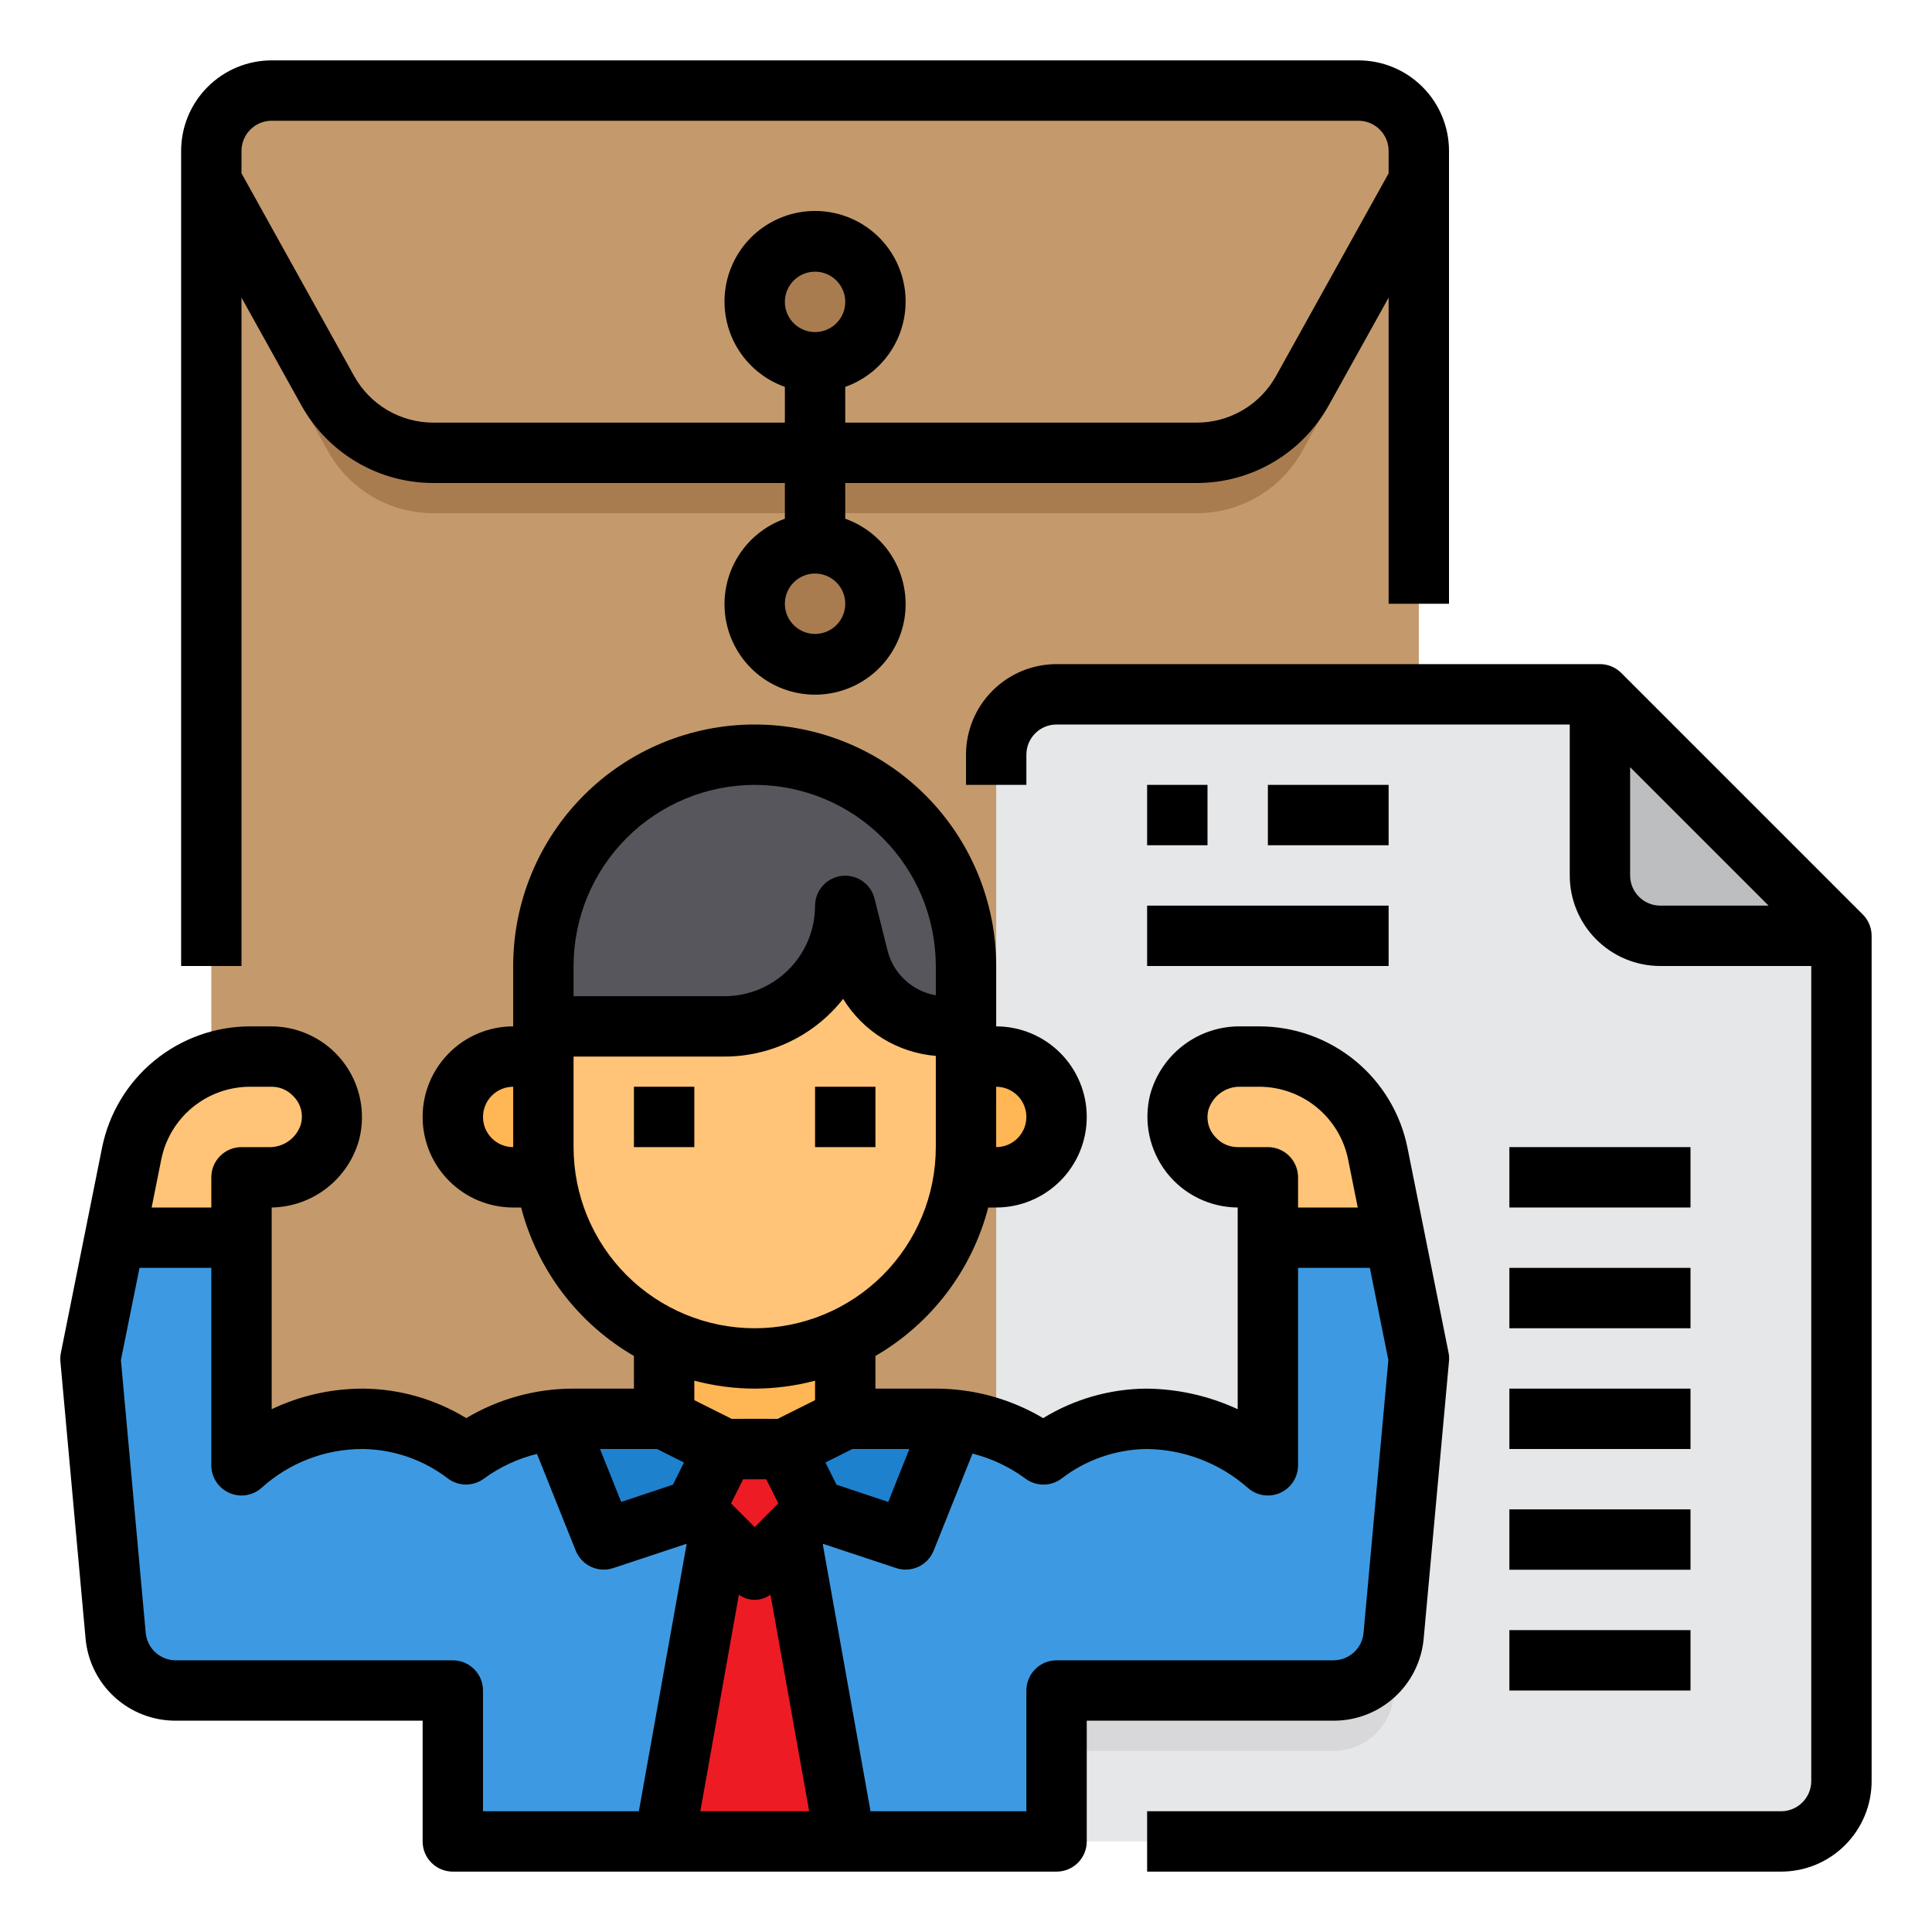 <?xml version="1.0" encoding="UTF-8" standalone="no"?> <svg width="64" height="64" viewBox="0 0 64 64" fill="none" xmlns="http://www.w3.org/2000/svg">
<path d="M47 6V51C47.001 51.283 46.94 51.562 46.823 51.819C46.706 52.077 46.534 52.305 46.32 52.49C45.96 52.82 45.489 53.002 45 53H9C8.47 52.998 7.962 52.787 7.588 52.413C7.213 52.038 7.002 51.53 7 51V6L10.86 12.94C11.205 13.564 11.71 14.084 12.324 14.446C12.938 14.809 13.637 15 14.35 15H39.65C40.363 15 41.062 14.809 41.676 14.446C42.29 14.084 42.795 13.564 43.14 12.94L47 6Z" fill="#C49A6C"/>
<path d="M61 31V59C60.998 59.53 60.787 60.038 60.413 60.413C60.038 60.787 59.53 60.998 59 61H35C34.47 60.998 33.962 60.787 33.587 60.413C33.213 60.038 33.002 59.53 33 59V25C33.002 24.47 33.213 23.962 33.587 23.587C33.962 23.213 34.47 23.002 35 23H53V29C53.002 29.53 53.213 30.038 53.587 30.413C53.962 30.787 54.47 30.998 55 31H61Z" fill="#E6E7E8"/>
<path d="M61 31H55C54.47 30.998 53.962 30.787 53.587 30.413C53.213 30.038 53.002 29.53 53 29V23L61 31Z" fill="#BCBEC0"/>
<path d="M47 7V8L43.14 14.94C42.795 15.564 42.29 16.084 41.676 16.446C41.062 16.809 40.363 17 39.65 17H14.35C13.637 17 12.938 16.809 12.324 16.446C11.71 16.084 11.205 15.564 10.86 14.94L7 8V7C7.002 6.47 7.213 5.962 7.588 5.588C7.962 5.213 8.47 5.002 9 5H45C45.53 5.002 46.038 5.213 46.413 5.588C46.787 5.962 46.998 6.47 47 7V7Z" fill="#A97C50"/>
<path d="M47 5V6L43.14 12.94C42.795 13.564 42.29 14.084 41.676 14.446C41.062 14.809 40.363 15 39.65 15H14.35C13.637 15 12.938 14.809 12.324 14.446C11.71 14.084 11.205 13.564 10.86 12.94L7 6V5C7.002 4.47 7.213 3.962 7.588 3.588C7.962 3.213 8.47 3.002 9 3H45C45.53 3.002 46.038 3.213 46.413 3.588C46.787 3.962 46.998 4.47 47 5V5Z" fill="#C49A6C"/>
<path d="M27 12C28.105 12 29 11.105 29 10C29 8.895 28.105 8 27 8C25.895 8 25 8.895 25 10C25 11.105 25.895 12 27 12Z" fill="#A97C50"/>
<path d="M27 22C28.105 22 29 21.105 29 20C29 18.895 28.105 18 27 18C25.895 18 25 18.895 25 20C25 21.105 25.895 22 27 22Z" fill="#A97C50"/>
<path d="M35 37C34.998 37.53 34.787 38.038 34.413 38.413C34.038 38.787 33.53 38.998 33 39H31V35H33C33.53 35.002 34.038 35.213 34.413 35.587C34.787 35.962 34.998 36.47 35 37V37Z" fill="#FFB655"/>
<path d="M19 35V39H17C16.47 39 15.961 38.789 15.586 38.414C15.211 38.039 15 37.53 15 37C15 36.47 15.211 35.961 15.586 35.586C15.961 35.211 16.47 35 17 35H19Z" fill="#FFB655"/>
<path d="M28 44V47L26 48H24L22 47V44H28Z" fill="#FFC477"/>
<path d="M28 44V46.32C27.063 46.768 26.038 47 25 47C23.962 47 22.937 46.768 22 46.32V44H28Z" fill="#FFB655"/>
<path d="M31.34 34C30.672 33.998 30.024 33.773 29.497 33.362C28.97 32.952 28.595 32.377 28.43 31.73L28 30C28 31.061 27.579 32.078 26.828 32.828C26.078 33.579 25.061 34 24 34H18V38C18 39.856 18.738 41.637 20.05 42.95C21.363 44.263 23.143 45 25 45C26.857 45 28.637 44.263 29.95 42.95C31.262 41.637 32 39.856 32 38V34H31.34Z" fill="#FFC477"/>
<path d="M32 32V34H31.34C30.672 33.998 30.024 33.773 29.497 33.362C28.97 32.952 28.595 32.377 28.43 31.73L28 30C28 31.061 27.579 32.078 26.828 32.828C26.078 33.579 25.061 34 24 34H18V32C18 30.143 18.738 28.363 20.05 27.05C21.363 25.738 23.143 25 25 25C26.857 25 28.637 25.738 29.95 27.05C31.262 28.363 32 30.143 32 32V32Z" fill="#57565C"/>
<path d="M45.64 38.22L46.2 41H42V39H41C40.696 38.998 40.397 38.927 40.124 38.793C39.852 38.659 39.613 38.465 39.427 38.225C39.24 37.985 39.11 37.707 39.047 37.41C38.983 37.113 38.988 36.805 39.06 36.51C39.188 36.068 39.458 35.68 39.828 35.407C40.199 35.133 40.65 34.991 41.11 35H41.72C42.645 35.001 43.541 35.322 44.256 35.909C44.971 36.496 45.46 37.313 45.64 38.22Z" fill="#FFC477"/>
<path d="M47 47L46.32 54.49L46.17 56.18C46.123 56.678 45.892 57.14 45.522 57.477C45.152 57.813 44.67 58 44.17 58H35V61C34.47 60.998 33.962 60.787 33.587 60.413C33.213 60.038 33.002 59.53 33 59V49.35C33.559 49.546 34.085 49.826 34.56 50.18C35.54 49.429 36.736 49.015 37.97 49C39.459 48.992 40.896 49.541 42 50.54V43H46.2L47 47Z" fill="#D8D7DA"/>
<path d="M46.2 41H42V48.54C40.896 47.541 39.459 46.992 37.97 47C36.736 47.015 35.54 47.429 34.56 48.18C34.085 47.826 33.559 47.546 33 47.35C32.545 47.186 32.071 47.079 31.59 47.03L30 51L27 50L26.18 50.82L26.57 53L28 61H35V56H44.17C44.67 56 45.152 55.813 45.522 55.477C45.892 55.14 46.123 54.678 46.17 54.18L46.32 52.49L47 45L46.2 41Z" fill="#3D9AE2"/>
<path d="M31.59 47.03L30 51L27 50L26 48L28 47H31C31.197 47 31.394 47.01 31.59 47.03V47.03Z" fill="#1E81CE"/>
<path d="M26.57 53L26.18 50.82L25 52L23.82 50.82L23.43 53L22 61H28L26.57 53Z" fill="#ED1C24"/>
<path d="M26 48L27 50L26.18 50.82L25 52L23.82 50.82L23 50L24 48H26Z" fill="#ED1C24"/>
<path d="M24 48L23 50L20 51L18.41 47.03C18.606 47.01 18.803 47 19 47H22L24 48Z" fill="#1E81CE"/>
<path d="M23 50L20 51L18.41 47.03C17.334 47.136 16.307 47.534 15.44 48.18C14.46 47.429 13.264 47.015 12.03 47C10.541 46.992 9.104 47.541 8 48.54V41H3.8L3 45L3.83 54.18C3.877 54.678 4.108 55.14 4.478 55.477C4.848 55.813 5.33 56 5.83 56H15V61H22L23.43 53L23.82 50.82L23 50Z" fill="#3D9AE2"/>
<path d="M10.41 35.59C10.227 35.402 10.007 35.253 9.765 35.151C9.523 35.05 9.263 34.999 9 35H8.28C7.845 34.997 7.412 35.068 7 35.21C6.334 35.435 5.739 35.831 5.275 36.36C4.812 36.889 4.496 37.53 4.36 38.22L3.8 41H8V39H8.89C9.35 39.009 9.801 38.867 10.172 38.593C10.542 38.32 10.812 37.932 10.94 37.49C11.027 37.155 11.024 36.802 10.931 36.469C10.838 36.135 10.658 35.832 10.41 35.59V35.59Z" fill="#FFC477"/>
<path d="M8 9.859L9.983 13.428C10.416 14.207 11.05 14.857 11.818 15.309C12.587 15.762 13.462 16 14.354 16H26V17.184C25.333 17.42 24.77 17.884 24.412 18.494C24.054 19.105 23.924 19.822 24.043 20.52C24.163 21.217 24.525 21.85 25.066 22.306C25.607 22.762 26.292 23.012 27 23.012C27.708 23.012 28.393 22.762 28.934 22.306C29.475 21.85 29.837 21.217 29.957 20.52C30.076 19.822 29.946 19.105 29.588 18.494C29.23 17.884 28.667 17.42 28 17.184V16H39.646C40.538 16 41.413 15.762 42.182 15.309C42.95 14.857 43.584 14.207 44.017 13.428L46 9.859V20H48V5C48 4.204 47.684 3.441 47.121 2.879C46.559 2.316 45.796 2 45 2H9C8.204 2 7.441 2.316 6.879 2.879C6.316 3.441 6 4.204 6 5V32H8V9.859ZM27 21C26.802 21 26.609 20.941 26.444 20.831C26.28 20.722 26.152 20.565 26.076 20.383C26 20.2 25.981 19.999 26.019 19.805C26.058 19.611 26.153 19.433 26.293 19.293C26.433 19.153 26.611 19.058 26.805 19.019C26.999 18.981 27.2 19 27.383 19.076C27.565 19.152 27.722 19.28 27.831 19.444C27.941 19.609 28 19.802 28 20C28 20.265 27.895 20.52 27.707 20.707C27.52 20.895 27.265 21 27 21ZM9 4H45C45.265 4 45.52 4.105 45.707 4.293C45.895 4.48 46 4.735 46 5V5.741L42.269 12.457C42.009 12.925 41.629 13.315 41.168 13.586C40.706 13.857 40.181 14 39.646 14H28V12.816C28.667 12.58 29.23 12.116 29.588 11.505C29.946 10.895 30.076 10.178 29.957 9.48C29.837 8.783 29.475 8.15 28.934 7.694C28.393 7.238 27.708 6.988 27 6.988C26.292 6.988 25.607 7.238 25.066 7.694C24.525 8.15 24.163 8.783 24.043 9.48C23.924 10.178 24.054 10.895 24.412 11.505C24.77 12.116 25.333 12.58 26 12.816V14H14.354C13.819 14 13.293 13.857 12.832 13.586C12.371 13.315 11.991 12.925 11.731 12.457L8 5.741V5C8 4.735 8.105 4.48 8.293 4.293C8.48 4.105 8.735 4 9 4V4ZM26 10C26 9.802 26.059 9.609 26.169 9.444C26.278 9.28 26.435 9.152 26.617 9.076C26.8 9 27.001 8.981 27.195 9.019C27.389 9.058 27.567 9.153 27.707 9.293C27.847 9.433 27.942 9.611 27.981 9.805C28.019 9.999 28 10.2 27.924 10.383C27.848 10.565 27.72 10.722 27.556 10.832C27.391 10.941 27.198 11 27 11C26.735 11 26.48 10.895 26.293 10.707C26.105 10.52 26 10.265 26 10Z" fill="black"/>
<path d="M61.707 30.293L53.707 22.293C53.52 22.105 53.265 22 53 22H35C34.204 22 33.441 22.316 32.879 22.879C32.316 23.441 32 24.204 32 25V26H34V25C34 24.735 34.105 24.48 34.293 24.293C34.48 24.105 34.735 24 35 24H52V29C52 29.796 52.316 30.559 52.879 31.121C53.441 31.684 54.204 32 55 32H60V59C60 59.265 59.895 59.52 59.707 59.707C59.52 59.895 59.265 60 59 60H38V62H59C59.796 62 60.559 61.684 61.121 61.121C61.684 60.559 62 59.796 62 59V31C62 30.735 61.895 30.48 61.707 30.293ZM54 29V25.414L58.586 30H55C54.735 30 54.48 29.895 54.293 29.707C54.105 29.52 54 29.265 54 29Z" fill="black"/>
<path d="M40 26H38V28H40V26Z" fill="black"/>
<path d="M46 26H42V28H46V26Z" fill="black"/>
<path d="M46 30H38V32H46V30Z" fill="black"/>
<path d="M56 38H50V40H56V38Z" fill="black"/>
<path d="M56 42H50V44H56V42Z" fill="black"/>
<path d="M56 46H50V48H56V46Z" fill="black"/>
<path d="M56 50H50V52H56V50Z" fill="black"/>
<path d="M56 54H50V56H56V54Z" fill="black"/>
<path d="M47.162 54.271L48 45.091C48.009 44.995 48.003 44.898 47.984 44.804L46.625 38.025C46.398 36.891 45.786 35.87 44.891 35.136C43.997 34.403 42.877 34.001 41.72 34H41.11C40.428 33.988 39.762 34.204 39.217 34.614C38.672 35.023 38.279 35.603 38.1 36.261C37.989 36.703 37.98 37.165 38.074 37.611C38.168 38.057 38.362 38.475 38.641 38.836C38.92 39.196 39.278 39.488 39.686 39.689C40.095 39.891 40.544 39.997 41 40V46.681C40.048 46.24 39.012 46.007 37.962 46C36.759 46.011 35.581 46.349 34.555 46.978C33.683 46.459 32.707 46.137 31.697 46.036C31.465 46.012 31.233 46 31 46H29V44.918C29.917 44.386 30.719 43.677 31.361 42.833C32.002 41.989 32.47 41.026 32.737 40H33C33.796 40 34.559 39.684 35.121 39.121C35.684 38.559 36 37.796 36 37C36 36.204 35.684 35.441 35.121 34.879C34.559 34.316 33.796 34 33 34V32C33 29.878 32.157 27.843 30.657 26.343C29.157 24.843 27.122 24 25 24C22.878 24 20.843 24.843 19.343 26.343C17.843 27.843 17 29.878 17 32V34C16.204 34 15.441 34.316 14.879 34.879C14.316 35.441 14 36.204 14 37C14 37.796 14.316 38.559 14.879 39.121C15.441 39.684 16.204 40 17 40H17.263C17.53 41.026 17.998 41.989 18.639 42.833C19.281 43.677 20.083 44.386 21 44.918V46H19C17.748 45.998 16.52 46.336 15.445 46.977C14.418 46.349 13.24 46.011 12.036 46C10.986 45.998 9.949 46.23 9 46.681V40C9.663 39.989 10.304 39.762 10.827 39.355C11.35 38.947 11.727 38.381 11.9 37.741C12.011 37.299 12.02 36.837 11.927 36.391C11.833 35.945 11.639 35.525 11.36 35.165C11.081 34.805 10.723 34.513 10.314 34.311C9.905 34.109 9.456 34.003 9 34H8.28C7.124 34.002 6.005 34.404 5.112 35.137C4.219 35.87 3.607 36.89 3.38 38.023L2.02 44.8C1.999 44.895 1.992 44.993 2 45.091L2.834 54.271C2.899 55.019 3.243 55.715 3.797 56.22C4.352 56.726 5.077 57.004 5.827 57H14V61C14 61.265 14.105 61.52 14.293 61.707C14.48 61.895 14.735 62 15 62H35C35.265 62 35.52 61.895 35.707 61.707C35.895 61.52 36 61.265 36 61V57H44.173C44.923 57.003 45.646 56.724 46.2 56.219C46.754 55.713 47.097 55.018 47.162 54.271V54.271ZM40.289 37.694C40.166 37.574 40.077 37.423 40.032 37.257C39.988 37.091 39.989 36.916 40.035 36.75C40.108 36.525 40.252 36.329 40.446 36.194C40.64 36.059 40.873 35.99 41.11 36H41.72C42.413 36.002 43.085 36.243 43.621 36.684C44.157 37.124 44.524 37.736 44.66 38.416L44.977 40H43V39C43 38.735 42.895 38.48 42.707 38.293C42.52 38.105 42.265 38 42 38H41C40.867 38 40.735 37.973 40.613 37.921C40.49 37.868 40.38 37.791 40.289 37.694V37.694ZM30.124 48L29.424 49.753L27.711 49.183L27.344 48.447L28.236 48H30.124ZM25.783 49.8L25 50.586L24.217 49.803L24.617 49.003H25.381L25.783 49.8ZM24.477 52.826C24.629 52.937 24.812 52.997 25 52.997C25.188 52.997 25.371 52.937 25.523 52.826L26.805 60H23.2L24.477 52.826ZM34 37C34 37.265 33.895 37.52 33.707 37.707C33.52 37.895 33.265 38 33 38V36C33.265 36 33.52 36.105 33.707 36.293C33.895 36.48 34 36.735 34 37ZM25 26C26.591 26.002 28.116 26.634 29.241 27.759C30.366 28.884 30.998 30.409 31 32V32.97C30.618 32.904 30.264 32.729 29.98 32.465C29.695 32.201 29.494 31.861 29.4 31.485L28.968 29.758C28.907 29.523 28.763 29.319 28.562 29.182C28.362 29.046 28.119 28.987 27.878 29.016C27.637 29.046 27.415 29.162 27.254 29.343C27.092 29.524 27.002 29.757 27 30C27 30.796 26.684 31.559 26.121 32.121C25.559 32.684 24.796 33 24 33H19V32C19.002 30.409 19.634 28.884 20.759 27.759C21.884 26.634 23.409 26.002 25 26ZM16 37C16 36.735 16.105 36.48 16.293 36.293C16.48 36.105 16.735 36 17 36V38C16.735 38 16.48 37.895 16.293 37.707C16.105 37.52 16 37.265 16 37ZM19 38V35H24C24.757 35 25.504 34.828 26.185 34.497C26.866 34.166 27.462 33.684 27.93 33.089C28.258 33.623 28.706 34.072 29.239 34.4C29.773 34.728 30.376 34.926 31 34.978V38C31 39.591 30.368 41.117 29.243 42.243C28.117 43.368 26.591 44 25 44C23.409 44 21.883 43.368 20.757 42.243C19.632 41.117 19 39.591 19 38V38ZM25 46C25.675 45.998 26.347 45.909 27 45.737V46.382L25.764 47H24.236L23 46.382V45.737C23.653 45.909 24.325 45.998 25 46V46ZM21.764 48L22.658 48.447L22.291 49.183L20.578 49.753L19.876 48H21.764ZM8.28 36H9C9.133 36 9.265 36.027 9.387 36.079C9.509 36.132 9.62 36.209 9.711 36.306C9.834 36.426 9.923 36.577 9.968 36.743C10.012 36.909 10.011 37.084 9.965 37.25C9.892 37.475 9.748 37.671 9.554 37.806C9.36 37.941 9.127 38.01 8.89 38H8C7.735 38 7.48 38.105 7.293 38.293C7.105 38.48 7 38.735 7 39V40H5.023L5.341 38.414C5.476 37.734 5.843 37.122 6.379 36.682C6.915 36.242 7.587 36.001 8.28 36V36ZM15 55H5.827C5.577 55.001 5.335 54.908 5.15 54.74C4.965 54.571 4.85 54.339 4.827 54.09L4.005 45.054L4.622 42H7V48.54C7 48.733 7.056 48.922 7.161 49.084C7.266 49.246 7.416 49.374 7.593 49.453C7.769 49.532 7.965 49.558 8.155 49.528C8.346 49.498 8.524 49.413 8.668 49.284C9.579 48.46 10.763 48.003 11.991 48H12.022C13.042 48.014 14.03 48.357 14.839 48.979C15.012 49.108 15.221 49.177 15.437 49.177C15.652 49.177 15.861 49.108 16.034 48.979C16.56 48.595 17.156 48.317 17.788 48.162L19.072 51.368C19.167 51.604 19.349 51.796 19.58 51.903C19.811 52.01 20.074 52.025 20.316 51.944L22.73 51.144L22.744 51.158L21.163 60H16V56C16 55.735 15.895 55.48 15.707 55.293C15.52 55.105 15.265 55 15 55ZM35 55C34.735 55 34.48 55.105 34.293 55.293C34.105 55.48 34 55.735 34 56V60H28.837L27.256 51.158L27.27 51.144L29.684 51.944C29.926 52.025 30.189 52.01 30.42 51.903C30.651 51.796 30.833 51.604 30.928 51.368L32.216 48.152C32.847 48.312 33.441 48.592 33.965 48.979C34.138 49.109 34.349 49.179 34.565 49.179C34.781 49.179 34.992 49.109 35.165 48.979C35.972 48.358 36.959 48.015 37.977 48C39.213 48.011 40.404 48.467 41.332 49.284C41.476 49.413 41.654 49.498 41.845 49.528C42.035 49.558 42.231 49.532 42.407 49.453C42.584 49.374 42.734 49.246 42.839 49.084C42.944 48.922 43 48.733 43 48.54V42H45.378L45.991 45.054L45.169 54.09C45.147 54.339 45.031 54.571 44.846 54.74C44.661 54.908 44.419 55.001 44.169 55H35Z" fill="black"/>
<path d="M23 36H21V38H23V36Z" fill="black"/>
<path d="M29 36H27V38H29V36Z" fill="black"/>
</svg>
